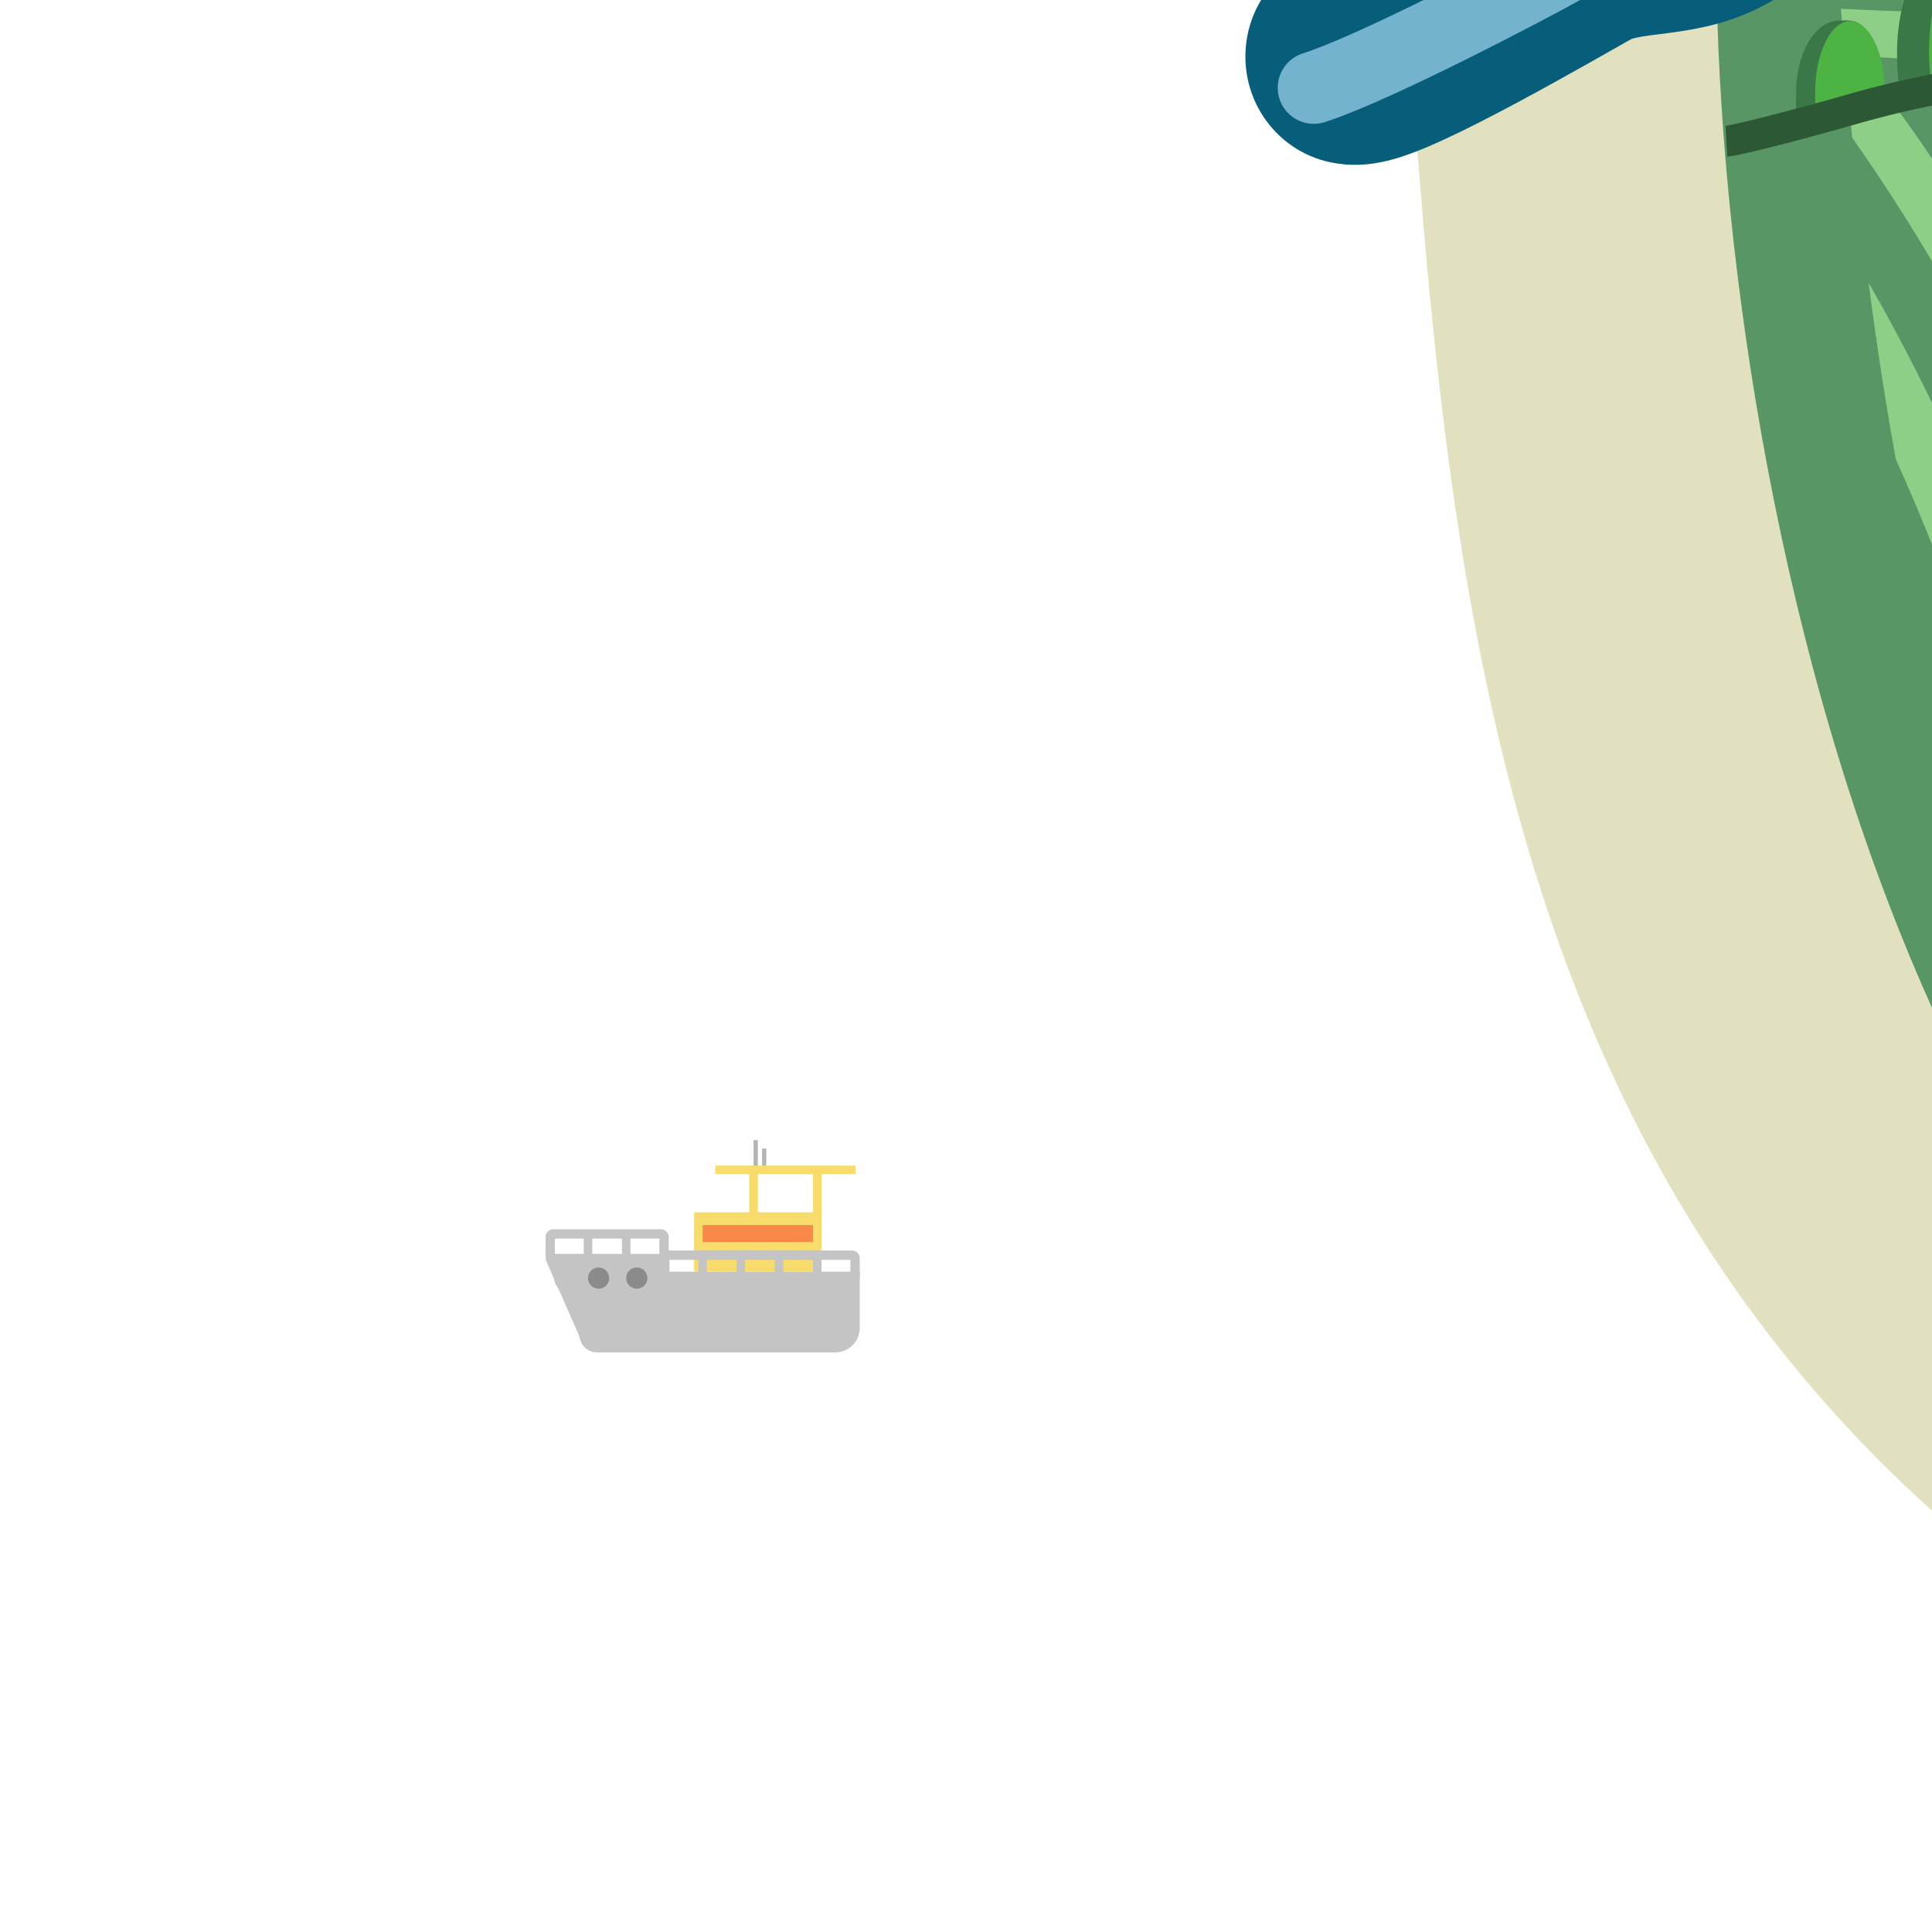 <?xml version="1.0" encoding="UTF-8" standalone="no"?>
<!DOCTYPE svg PUBLIC "-//W3C//DTD SVG 1.1//EN" "http://www.w3.org/Graphics/SVG/1.1/DTD/svg11.dtd">
<svg width="250px" height="250px" version="1.1" xmlns="http://www.w3.org/2000/svg" xmlns:xlink="http://www.w3.org/1999/xlink" xml:space="preserve" xmlns:serif="http://www.serif.com/" style="fill-rule:evenodd;clip-rule:evenodd;stroke-linejoin:round;stroke-miterlimit:1.5;">
    <rect id="Artboard" x="0" y="-750" width="999.991" height="1000" style="fill:none;"/>
    <g id="background">
    </g>
    <path id="OSTROV" d="M153.69,-142.009C125.315,-195.957 -2.239,-239.03 5.323,-481.538C10.278,-640.443 111.31,-711.829 186.957,-710.805C232.625,-710.186 288.838,-703.187 429.96,-643.467C529.062,-601.53 575.23,-590.82 603.907,-601.679C674.243,-628.314 682.87,-639.33 721.578,-659.138C757.384,-677.461 794.527,-706.154 821.957,-717.137C904.286,-750.1 1046.28,-714.656 960,-557.045C938.336,-517.473 957.089,-437.326 933.144,-268.643C906.159,-78.539 854.682,-133.208 845,-88.643C838.009,-56.463 900.472,55.911 860,131.357C807.077,230.013 663.418,195.756 616.957,192.863C547.037,188.51 436.097,274.886 336.957,242.863C123.707,173.984 216.359,-22.858 153.69,-142.009Z" style="fill:#e2e1bf;"/>
    <path id="OSTROV1" serif:id="OSTROV" d="M178.951,-183.315C130.927,-209.722 51.194,-238.124 20,-381.929C-10.788,-523.863 53.54,-668.925 178.951,-704.153C220.341,-715.779 306.339,-696.664 439.358,-642.034C532.769,-603.671 576.287,-593.874 603.317,-603.808C669.613,-628.173 792.79,-701.346 860.084,-707.008C910.37,-711.238 987.811,-686.69 955.084,-588.398C951.933,-578.933 940.446,-546.796 940.084,-531.712C938.105,-449.155 924.692,-282.19 912.587,-217.523C890.392,-98.943 795.013,-147.922 822.916,-68.643C845.701,-3.904 877.605,90.415 825,141.357C741.849,221.881 643.03,162.249 617.784,160.724C551.879,156.742 423.281,239.181 329.747,210.149C236.213,181.117 219.722,33.003 222.352,-16.074C224.983,-65.151 217.667,-162.027 178.951,-183.315Z" style="fill:#589765;"/>
    <path d="M253.905,-503.472C223.925,-545.422 261.804,-702.947 137.092,-637.839C59.159,-597.152 7.877,-462.199 31.832,-380.766C100.777,-146.397 229.442,-244.847 232.635,-138.472C238.015,40.746 234.657,162.637 352.635,191.087C402.996,203.231 494.242,192.058 530.608,127.748C549.945,93.552 628.434,21.669 702.635,99.46C725.115,123.028 761.478,132.035 787.055,110C815.287,85.677 809.653,45.206 794.345,25C771.902,-4.625 748.234,-39.742 757.635,-83.341C778.818,-181.574 837.367,-145.85 858.066,-191.17C902.476,-288.403 697.953,-326.2 627.635,-265.341C535.801,-185.861 339.049,-384.331 253.905,-503.472Z" style="fill:#8dcf86;"/>
    <g id="pole">
        <path d="M236.582,13.538L232.021,18.477C232.021,18.477 232.276,21.408 232.457,21.674C260.803,63.158 271.254,110.401 272.761,117.781C272.853,118.233 274.97,139.303 276.633,152.081C276.757,153.033 284.442,159.971 284.442,159.971C284.442,159.971 280.673,119.522 280.427,117.74C278.841,106.243 270.704,60.362 237.512,14.805C237.204,14.383 236.582,13.538 236.582,13.538ZM252.256,9.775C252.256,9.775 244.287,12.455 245.084,13.538C276.623,56.326 288.029,107.857 289.608,115.592C289.741,116.243 292.87,140 292.87,140C292.87,140 295.578,138.908 296.879,139.192C298.067,139.452 299.967,138.178 299.967,138.178C299.967,138.178 297.521,117.333 297.275,115.551C295.67,103.921 287.363,57.106 253.195,11.033C252.884,10.614 252.256,9.775 252.256,9.775ZM236.58,52.887L239.41,68.126C239.41,68.126 254.94,115.206 255.913,119.969C256.046,120.62 256.624,121.435 256.624,121.435C256.624,121.435 260.503,128.815 261.11,130C262.298,132.322 265,136.47 265,136.47C265,136.47 263.825,121.71 263.579,119.928C262.24,110.218 256.228,75.983 234.395,38.13C233.795,37.089 236.58,52.887 236.58,52.887ZM269.109,7.594C269.109,7.594 260.6,9.559 261.141,10.283C293.28,53.277 304.864,105.605 306.456,113.404C306.589,114.054 310,133.039 310,133.039C310,133.039 312.708,131.947 314.009,132.231C315.198,132.491 317.098,131.217 317.098,131.217C317.098,131.217 314.368,115.145 314.122,113.363C312.531,101.83 304.349,55.697 270.894,10C270.307,9.198 269.109,7.594 269.109,7.594ZM288.873,9.369L277.875,8.482C277.875,8.482 278.4,8.635 279.395,10C310.467,52.621 321.735,103.531 323.304,111.216C323.437,111.866 324.207,115.734 324.207,115.734C324.207,115.734 326.915,114.642 328.216,114.926C329.404,115.186 331.305,113.912 331.305,113.912C331.305,113.912 331.216,112.957 330.97,111.174C329.414,99.895 321.552,55.517 289.909,10.821C289.566,10.337 288.873,9.369 288.873,9.369ZM311.109,15L299.904,13.001C299.904,13.001 300.507,13.889 300.805,14.333C328.429,55.47 338.662,101.731 340.152,109.027C340.284,109.677 341.055,113.546 341.055,113.546C341.055,113.546 343.763,112.453 345.064,112.738C346.252,112.997 348.152,111.724 348.152,111.724C348.152,111.724 348.064,110.768 347.818,108.986C346.362,98.435 339.389,58.924 312.595,17.281C312.106,16.521 311.109,15 311.109,15ZM338.287,30L322.688,20C322.688,20 323.706,21.676 324.205,22.515C346.922,60.724 355.634,100.151 356.999,106.839C357.132,107.489 357.902,111.357 357.902,111.357C357.902,111.357 360.611,110.265 361.911,110.549C363.1,110.809 365,109.536 365,109.536C365,109.536 364.912,108.58 364.666,106.797C363.417,97.748 358.11,67.395 339.72,32.666C339.251,31.78 338.287,30 338.287,30ZM370.765,62.656L353.006,43.02C353.006,43.02 353.536,44.321 353.781,44.698C361.888,57.139 369.73,87.073 372.7,99.582C372.852,100.221 379.814,96.759 379.716,96.357C376.8,84.326 371.468,64.644 371.468,64.644L370.765,62.656Z" style="fill:#589765;"/>
        <path d="M230.77,6.47C234.934,6.869 243.082,7.549 253.128,7.876C253.847,7.899 264.263,8.066 265,8.086C269.833,8.214 248.122,11.357 248.122,11.357C248.122,11.357 234.387,15.568 231.815,15.367L230.77,6.47ZM286.365,-5.936L279.958,-0.177C276.197,0.552 272.982,1.05 270.448,1.193C253.924,2.127 238.754,1.246 231.788,0.705L238.491,-10.092C246.476,-9.525 258.01,-8.969 270.448,-9.227C275.185,-9.325 282.153,-10.666 290.558,-12.476L286.365,-5.936ZM303.453,-32.587L296.001,-20.965C284.949,-18.463 275.831,-16.353 270.146,-16.032C259.384,-15.424 249.196,-15.586 241.474,-15.922L246.205,-26.835C253.128,-26.492 261.414,-26.272 270.146,-26.452C277.187,-26.598 289.157,-29.49 303.453,-32.587ZM338.622,-52.265L321.863,-43.659C299.463,-39.625 279.598,-33.808 269.844,-33.257C262.351,-32.834 255.135,-32.784 248.837,-32.906L253.543,-43.76C258.615,-43.613 264.134,-43.559 269.844,-43.678C284.83,-43.988 322.142,-56.738 356.698,-57.432L338.622,-52.265ZM260.951,-60.846C263.741,-60.827 266.616,-60.842 269.542,-60.903C285.916,-61.242 328.946,-76.433 365.907,-74.521C375.272,-74.036 384.419,-71.486 392.083,-68.563L391.291,-67.32L376.324,-63.042C372.833,-63.86 369.212,-64.426 365.547,-64.605C328.594,-66.406 285.514,-51.385 269.542,-50.483C264.971,-50.225 260.504,-50.105 256.283,-50.079L260.951,-60.846ZM267.147,-78.093C267.841,-78.102 268.539,-78.114 269.239,-78.128C285.614,-78.467 328.644,-93.658 365.604,-91.746C378.946,-91.056 391.845,-86.175 400.641,-81.994L395.054,-73.226C387.19,-77.144 376.415,-81.286 365.245,-81.83C328.292,-83.631 285.212,-68.611 269.239,-67.708C267.413,-67.605 265.603,-67.524 263.82,-67.463L267.147,-78.093ZM272.632,-95.619C291.127,-97.677 330.851,-110.754 365.302,-108.972C384.078,-108 401.977,-98.728 408.796,-94.792L403.082,-85.825C396.081,-90.143 380.916,-98.277 364.943,-99.055C328.263,-100.843 285.547,-86.057 269.295,-84.956L272.632,-95.619ZM290.739,-116.26C311.261,-120.73 339.567,-127.513 365,-126.197C388.91,-124.96 411.397,-110.263 411.397,-110.263L406.83,-100.387C406.83,-100.387 386.491,-115.216 364.641,-116.281C333.7,-117.789 298.464,-107.504 278.441,-103.588L290.739,-116.26Z" style="fill:#589765;"/>
    </g>
    <g id="kere">
        <g id="ker">
        </g>
        <g id="ker1" serif:id="ker">
        </g>
        <g id="ker2" serif:id="ker">
        </g>
        <g id="ker3" serif:id="ker">
        </g>
        <g id="ker4" serif:id="ker">
        </g>
        <g id="ker5" serif:id="ker">
        </g>
        <g id="ker6" serif:id="ker">
        </g>
        <g id="ker7" serif:id="ker">
            <path d="M232.497,14.487C232.34,13.641 232.415,12.954 232.415,12.026C232.415,6.902 234.807,2.71 237.981,2.659C238.992,2.643 239.824,2.573 240.555,3.051C242.717,4.462 243.917,8.198 243.917,12.026C243.917,12.909 243.875,13.619 243.735,14.502C243.735,14.502 238.737,14.986 237.02,14.938C235.501,14.896 232.497,14.487 232.497,14.487Z" style="fill:#3b7847;"/>
            <path d="M243.735,14.502C243.861,13.635 243.917,12.931 243.917,12.026C243.917,7.27 242.163,3.305 239.917,2.766C239.743,2.724 239.574,2.741 239.394,2.741C236.898,2.741 234.872,6.902 234.872,12.026C234.872,12.931 234.924,13.924 235.05,14.79C235.05,14.79 237.602,15.141 239.688,14.936C241.042,14.803 243.735,14.502 243.735,14.502Z" style="fill:#4db343;"/>
        </g>
        <g id="ker8" serif:id="ker">
        </g>
        <g id="ker9" serif:id="ker">
        </g>
        <g id="ker10" serif:id="ker">
        </g>
        <g id="ker11" serif:id="ker">
        </g>
        <g id="ker12" serif:id="ker">
            <path d="M245.822,11.633C245.557,10.209 245.473,8.447 245.473,6.884C245.473,-1.744 249.502,-8.802 254.846,-8.887C256.548,-8.914 257.948,-9.032 259.18,-8.228C262.82,-5.852 264.84,0.438 264.84,6.884C264.84,8.37 264.768,9.565 264.533,11.051C264.533,11.051 256.119,11.773 253.227,11.787C250.775,11.799 245.822,11.633 245.822,11.633Z" style="fill:#3b7847;"/>
            <path d="M264.598,10.617C264.929,8.956 264.84,8.407 264.84,6.884C264.84,-1.124 261.887,-7.8 258.105,-8.708C257.812,-8.779 257.527,-8.749 257.225,-8.749C253.022,-8.749 249.61,-1.744 249.61,6.884C249.61,8.407 249.825,10.29 250.039,11.749C250.039,11.749 254.148,10.597 257.639,10.524C259.928,10.477 264.598,10.617 264.598,10.617Z" style="fill:#4db343;"/>
        </g>
        <g id="ker13" serif:id="ker">
        </g>
        <g id="ker14" serif:id="ker">
        </g>
        <g id="ker15" serif:id="ker">
        </g>
        <g id="ker16" serif:id="ker">
        </g>
        <g id="ker17" serif:id="ker">
        </g>
        <g id="ker18" serif:id="ker">
        </g>
    </g>
    <g id="male-cesty" serif:id="male cesty">
        <path d="M223.392,18.271C224.995,18.183 236.316,15.112 238.487,14.471C319.602,-9.499 370.826,56.888 389.597,91.432" style="fill:none;stroke:#2d5836;stroke-width:4px;"/>
        <path d="M212.949,-125C217.914,-126.311 275.901,-119.52 314.158,-129.422C424.27,-157.922 477.612,-55.266 505,-33.967" style="fill:none;stroke:#2d5836;stroke-width:4px;"/>
        <g id="les">
        </g>
    </g>
    <g id="hory">
        <path id="hora" d="M365.025,104.648C438.603,103.996 487.99,176.511 487.99,176.511C487.99,176.511 453.204,196.698 420,204.682C414.225,206.071 408.172,209.203 358.978,205.35C326.749,202.826 306.998,171.432 306.998,171.432C306.998,171.432 284.025,105.366 365.025,104.648Z" style="fill:#8dcf86;"/>
    </g>
    <g id="ker19" serif:id="ker">
    </g>
    <g id="ker20" serif:id="ker">
    </g>
    <g id="ker21" serif:id="ker">
    </g>
    <g id="strom">
    </g>
    <g id="strom1" serif:id="strom">
    </g>
    <path d="M671.694,-428.643C635.296,-375.864 623.8,-405.525 566.051,-420.833C524.391,-431.877 476.63,-408.794 456.212,-374.718C436.529,-341.87 417.148,-306.563 397.147,-270.958C381.672,-243.41 374.225,-210.868 354.662,-189.103C342.837,-175.946 321.775,-161.008 308.032,-153.363C291.874,-144.374 285.91,-120.68 275.91,-109.554C271.865,-105.053 263.897,-102.584 261.403,-98.025C256.363,-88.812 258.293,-73.813 254.149,-64.591C247.086,-48.875 237.194,-19.996 222.026,-11.558C216.41,-8.434 209.891,-9.995 204.411,-6.947C200.461,-4.749 179.275,7.594 175.395,7.594" style="fill:none;stroke:#065e7b;stroke-width:27.47px;stroke-linecap:round;"/>
    <ellipse cx="174.891" cy="7.314" rx="13.736" ry="13.96" style="fill:#065e7b;"/>
    <path d="M659.98,-416.376C656.283,-406.851 645.302,-398.064 632.258,-396.767C610.518,-394.604 563.303,-432.081 521.65,-421.879C491.638,-414.528 470.123,-393.609 455.841,-370.936C435.467,-338.591 418.759,-303.265 398.773,-267.614C383.308,-240.029 372.381,-206.749 352.868,-184.956C341.073,-171.782 317.855,-156.448 304.168,-148.793C288.074,-139.792 286.362,-118.605 276.387,-107.464C272.352,-102.958 265.017,-101.697 262.524,-97.131C257.488,-87.907 257.658,-70.159 253.512,-60.924C246.445,-45.188 235.889,-17.756 220.783,-9.307C215.189,-6.179 207.781,-7.194 202.323,-4.141C198.389,-1.941 178.104,8.768 170,11.357" style="fill:none;stroke:#73b3ce;stroke-width:9.33px;stroke-linecap:round;"/>
    <g id="ker22" serif:id="ker">
    </g>
    <g id="cesty-velke" serif:id="cesty velke">
    </g>
    <g id="strom2" serif:id="strom">
    </g>
    <g id="strom3" serif:id="strom">
    </g>
    <g id="strom4" serif:id="strom">
    </g>
    <g id="strom5" serif:id="strom">
    </g>
    <g id="stromy">
    </g>
    <g id="namesti">
    </g>
    <g id="smrky">
    </g>
    <g id="listnace">
    </g>
    <g id="lanoka">
    </g>
    <g id="strom6" serif:id="strom">
    </g>
    <g id="satelit">
    </g>
    <g id="domky">
        <g id="D1">
        </g>
        <g id="D7">
        </g>
        <g id="D71" serif:id="D7">
        </g>
        <g id="D72" serif:id="D7">
        </g>
        <g id="D73" serif:id="D7">
        </g>
        <g id="D74" serif:id="D7">
        </g>
        <g id="D75" serif:id="D7">
        </g>
        <g id="D76" serif:id="D7">
        </g>
        <g id="D77" serif:id="D7">
        </g>
        <g id="D78" serif:id="D7">
        </g>
        <g id="D79" serif:id="D7">
        </g>
        <g id="D710" serif:id="D7">
        </g>
        <g id="D711" serif:id="D7">
        </g>
        <g id="D712" serif:id="D7">
        </g>
        <g id="D713" serif:id="D7">
        </g>
        <g id="D714" serif:id="D7">
        </g>
        <g id="D715" serif:id="D7">
        </g>
        <g id="D716" serif:id="D7">
        </g>
        <g id="D2">
        </g>
        <g id="D21" serif:id="D2">
        </g>
        <g id="D10">
        </g>
        <g id="D101" serif:id="D10">
        </g>
        <g id="D102" serif:id="D10">
        </g>
        <g id="D01">
        </g>
    </g>
    <g id="strom7" serif:id="strom">
    </g>
    <g id="strom8" serif:id="strom">
    </g>
    <g id="staba">
    </g>
    <g id="chladici-vez" serif:id="chladici vez">
    </g>
    <g id="D22" serif:id="D2">
    </g>
    <g id="D5">
    </g>
    <g id="TOVANA">
    </g>
    <g id="strom9" serif:id="strom">
    </g>
    <g id="strom10" serif:id="strom">
    </g>
    <g id="panelaky">
        <g id="D6">
        </g>
        <g id="D3">
        </g>
        <g id="D9">
        </g>
        <g id="D91" serif:id="D9">
        </g>
        <g id="D92" serif:id="D9">
        </g>
        <g id="D93" serif:id="D9">
        </g>
        <g id="D717" serif:id="D7">
        </g>
    </g>
    <g id="strom11" serif:id="strom">
    </g>
    <g id="strom12" serif:id="strom">
    </g>
    <g id="letiste">
    </g>
    <g id="strom13" serif:id="strom">
    </g>
    <g id="strom14" serif:id="strom">
    </g>
    <g id="tunel-s-vlakem" serif:id="tunel s vlakem">
    </g>
    <g id="strom15" serif:id="strom">
    </g>
    <g id="hrad">
    </g>
    <g id="auta">
    </g>
    <g id="majak">
    </g>
    <g id="vetrna-elektr" serif:id="vetrna elektr">
    </g>
    <g id="osrov-pokladu" serif:id="osrov pokladu">
    </g>
    <path d="M74.986,164.561L111.249,164.561L111.249,171.836C111.249,173.583 109.832,175 108.085,175L77.246,175C75.998,175 74.986,173.988 74.986,172.74L74.986,164.561Z" style="fill:#c4c4c4;fill-rule:nonzero;"/>
    <path d="M70.57,162.92L71.318,162.591C72.12,162.238 73.055,162.602 73.408,163.403L78.154,174.187L77.406,174.516C76.605,174.869 75.67,174.505 75.317,173.704L70.57,162.92Z" style="fill:#c4c4c4;fill-rule:nonzero;"/>
    <path d="M71.69,162.363L86.524,162.363L86.524,167.308L73.724,167.308C72.6,167.308 71.69,166.397 71.69,165.274L71.69,162.363Z" style="fill:#c4c4c4;fill-rule:nonzero;"/>
    <circle cx="77.459" cy="165.385" r="1.374" style="fill:#8b8b8b;"/>
    <circle cx="82.404" cy="165.385" r="1.374" style="fill:#8b8b8b;"/>
    <rect x="89.821" y="156.869" width="16.483" height="7.692" style="fill:#f7db6b;"/>
    <rect x="90.92" y="158.517" width="14.285" height="2.198" style="fill:#f88948;"/>
    <rect x="96.964" y="151.374" width="1.099" height="6.044" style="fill:#f7db6b;"/>
    <rect x="97.513" y="147.528" width="0.549" height="3.846" style="fill:#b3b3b3;"/>
    <rect x="98.612" y="148.627" width="0.549" height="2.747" style="fill:#b3b3b3;"/>
    <rect x="105.205" y="151.374" width="1.099" height="6.044" style="fill:#f7db6b;"/>
    <rect x="75.536" y="159.616" width="1.099" height="3.297" style="fill:#c4c4c4;"/>
    <rect x="80.481" y="159.616" width="1.099" height="3.297" style="fill:#c4c4c4;"/>
    <rect x="90.37" y="162.363" width="1.099" height="3.297" style="fill:#c4c4c4;"/>
    <rect x="100.26" y="162.363" width="1.099" height="3.297" style="fill:#c4c4c4;"/>
    <rect x="95.315" y="162.363" width="1.099" height="3.297" style="fill:#c4c4c4;"/>
    <rect x="105.205" y="162.363" width="1.099" height="3.297" style="fill:#c4c4c4;"/>
    <rect x="92.568" y="150.825" width="18.131" height="1.099" style="fill:#f7db6b;"/>
    <path d="M86.524,160.067C86.524,159.515 86.076,159.067 85.524,159.067L71.591,159.067C71.039,159.067 70.591,159.515 70.591,160.067L70.591,162.462C70.591,163.014 71.039,163.462 71.591,163.462L85.524,163.462C86.076,163.462 86.524,163.014 86.524,162.462L86.524,160.067ZM71.796,160.272L71.796,162.257L85.319,162.257L85.319,160.272L71.796,160.272Z" style="fill:#c4c4c4;"/>
    <path d="M111.249,162.814C111.249,162.262 110.801,161.814 110.249,161.814L86.425,161.814C85.874,161.814 85.425,162.262 85.425,162.814L85.425,165.209C85.425,165.761 85.874,166.209 86.425,166.209L110.249,166.209C110.801,166.209 111.249,165.761 111.249,165.209L111.249,162.814ZM86.631,163.019L86.631,165.004L110.043,165.004L110.043,163.019L86.631,163.019Z" style="fill:#c4c4c4;"/>
</svg>
